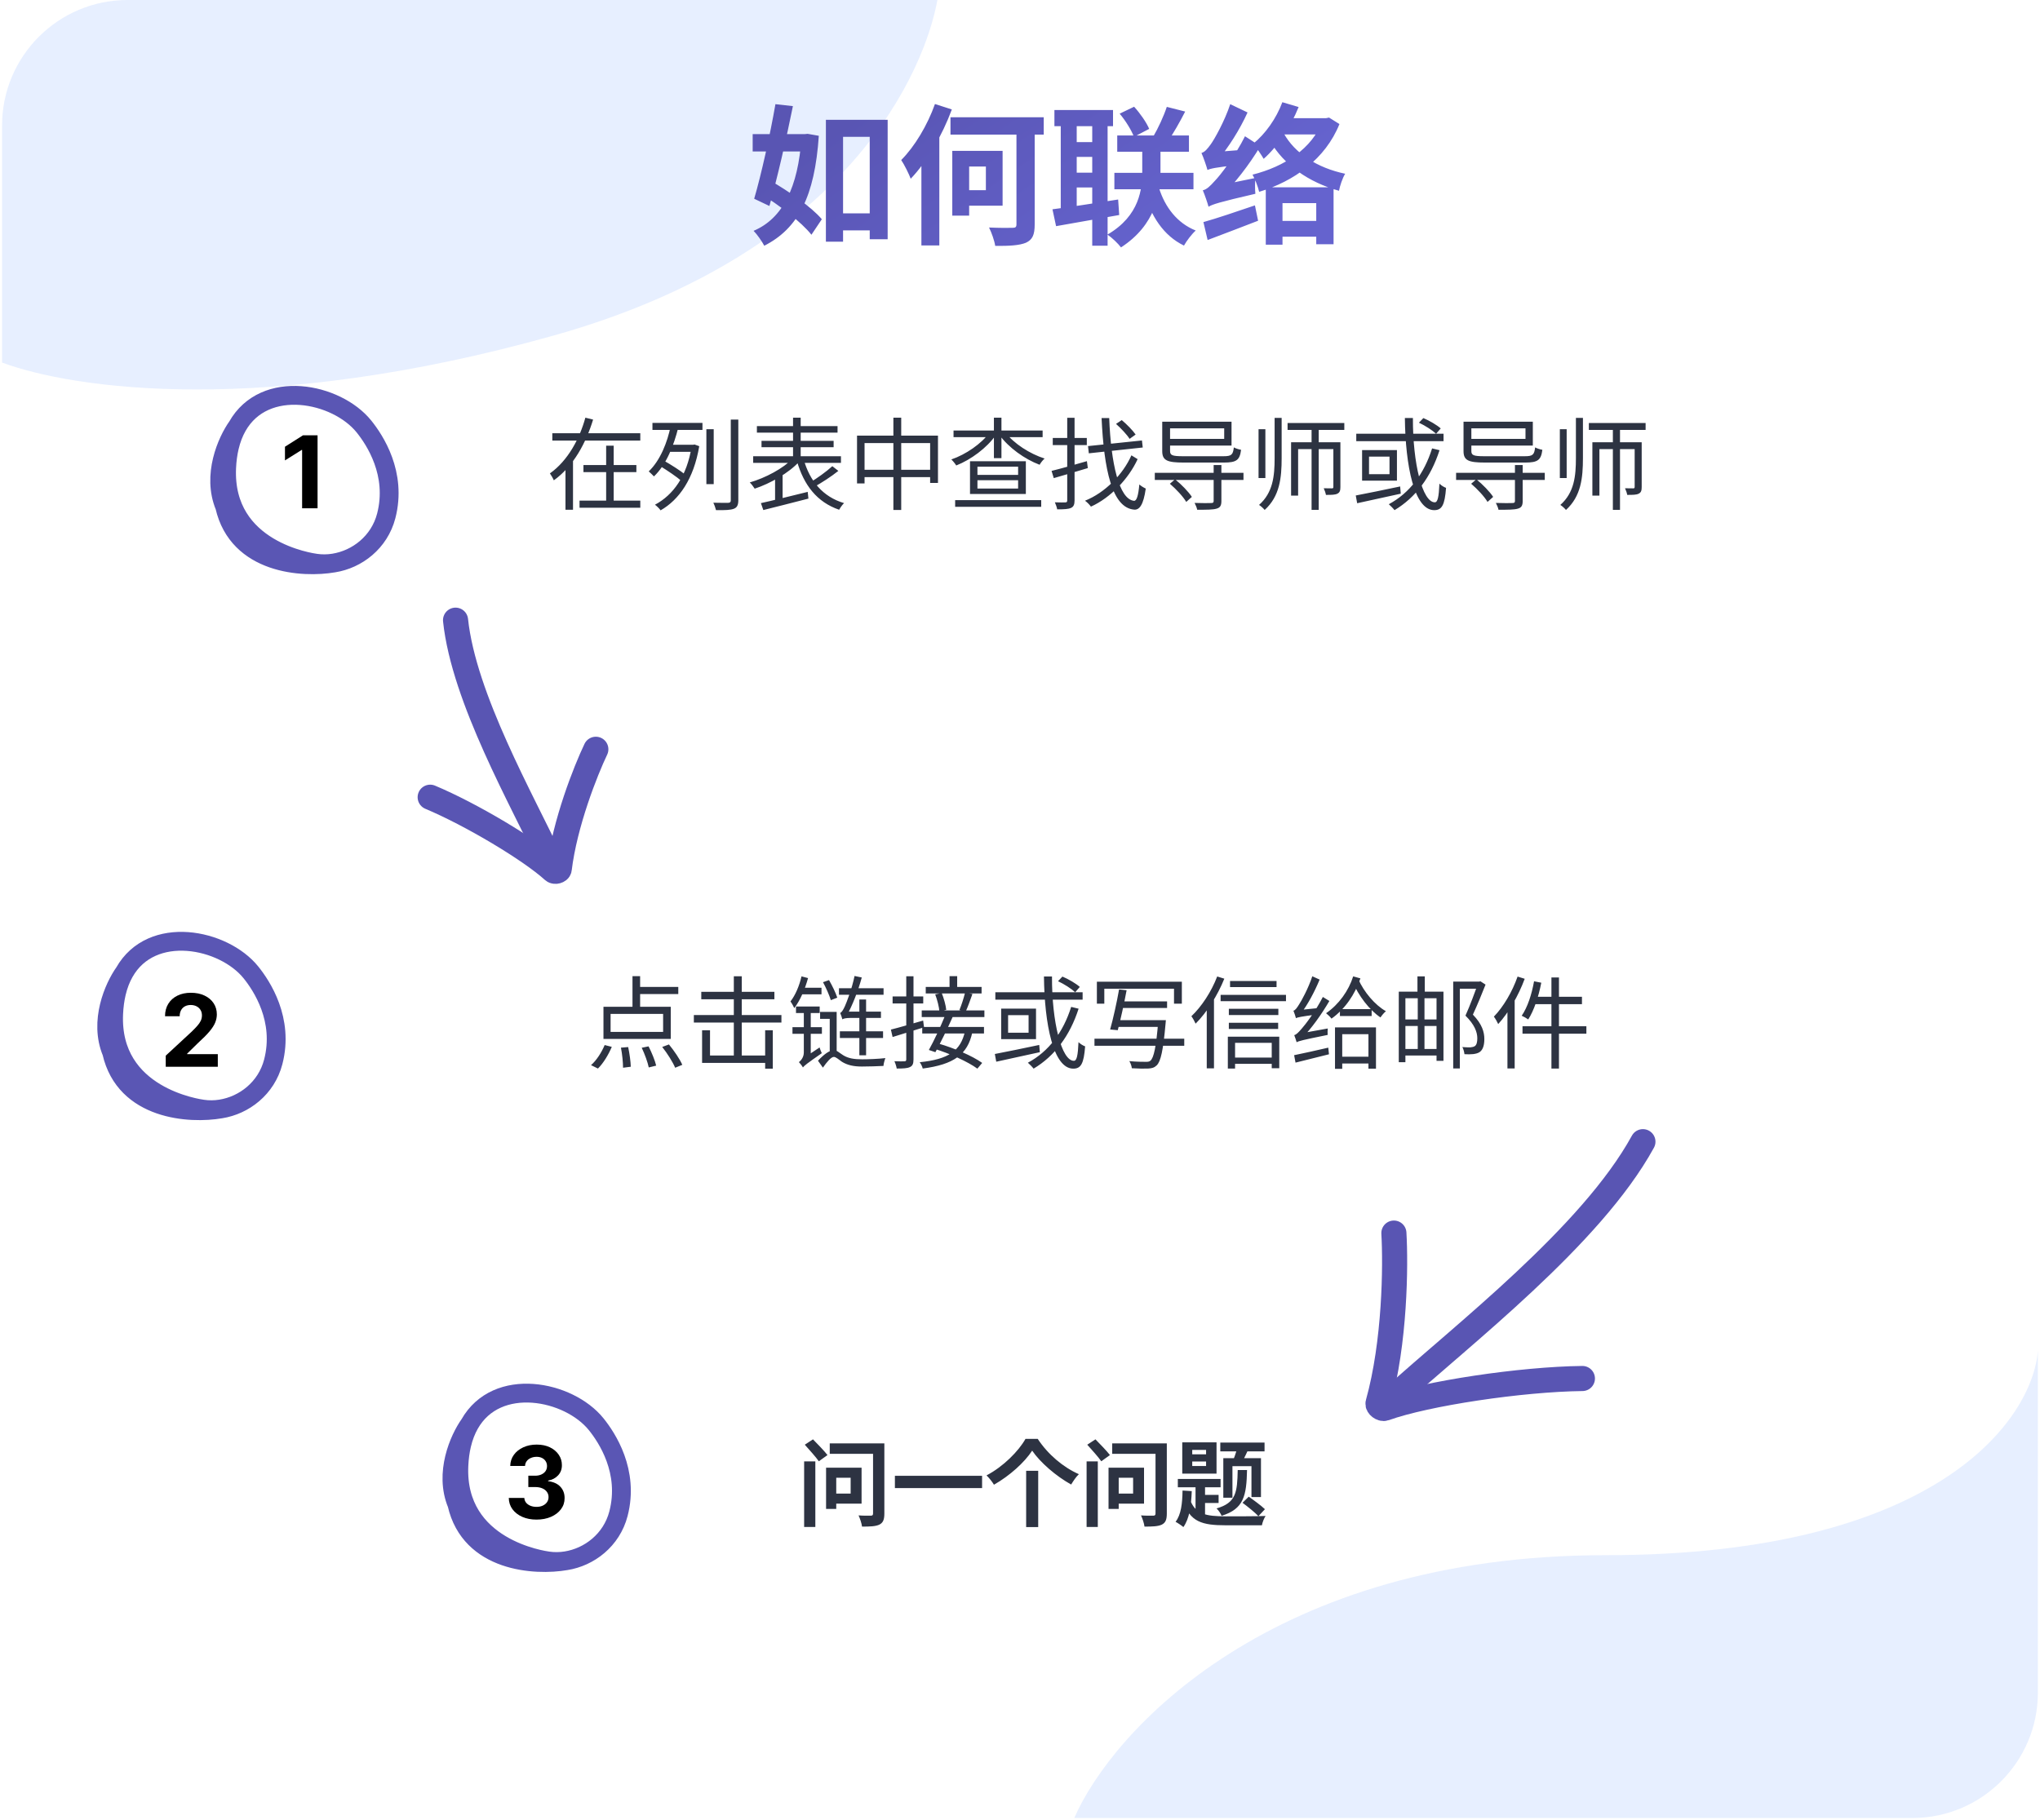 <svg width="325" height="290" viewBox="0 0 325 290" fill="none" xmlns="http://www.w3.org/2000/svg">
<rect width="325" height="290" rx="5" fill="white"/>
<g filter="url(#filter0_d_1314_8435)">
<path d="M94.925 115.402C93.302 118.802 89.979 127.164 89.091 134.495C89.055 134.799 88.411 134.976 88.165 134.752C84.424 131.35 74.941 125.723 68.534 123.042" stroke="#5955B3" stroke-width="4" stroke-linecap="round"/>
<path d="M87.686 133.133C83.253 123.603 73.885 107.262 72.575 94.83" stroke="#5955B3" stroke-width="4" stroke-linecap="round"/>
</g>
<path opacity="0.2" fill-rule="evenodd" clip-rule="evenodd" d="M324.664 269.81C324.612 280.783 315.724 289.668 304.749 289.713H171.145C177.237 275.753 202.684 247.832 255.737 247.832C308.79 247.832 323.794 226.116 324.664 215.258V269.81Z" fill="#89AFFF"/>
<path opacity="0.2" fill-rule="evenodd" clip-rule="evenodd" d="M149.339 0C147.453 10.506 135.894 40.049 88.279 53.449C42.081 66.451 11.647 61.98 0.33 57.777L0.33 20C0.33 8.954 9.284 1.09491e-05 20.33 1.00855e-05L149.339 0Z" fill="#89AFFF"/>
<path d="M133.16 34H139.88V36.712H133.16V34ZM131.576 19.096H141.416V38.128H138.56V21.808H134.312V38.512H131.576V19.096ZM119.912 21.376H128.528V24.136H119.912V21.376ZM123.536 16.6L126.32 16.912C125.288 22.048 123.8 28.528 122.576 32.824L120.152 31.672C121.28 27.832 122.696 21.448 123.536 16.6ZM121.16 30.856L122.648 28.744C125.576 30.424 129.272 32.968 130.928 34.936L129.272 37.408C127.688 35.392 124.088 32.656 121.16 30.856ZM127.688 21.376H128.168L128.672 21.328L130.448 21.64C129.8 31.336 127.136 36.424 121.76 39.16C121.376 38.44 120.632 37.36 120.056 36.784C124.712 34.816 127.16 29.824 127.688 21.928V21.376ZM151.424 18.688H166.28V21.448H151.424V18.688ZM161.936 19.696H164.84V35.776C164.84 37.432 164.48 38.2 163.448 38.68C162.416 39.112 160.784 39.208 158.552 39.184C158.432 38.368 157.976 37.072 157.568 36.256C159.152 36.328 160.808 36.328 161.312 36.304C161.792 36.304 161.936 36.184 161.936 35.728V19.696ZM151.712 24.04H154.4V34.36H151.712V24.04ZM152.888 24.04H159.728V32.776H152.888V30.304H157.064V26.536H152.888V24.04ZM148.952 16.576L151.64 17.44C150.152 21.496 147.68 25.792 145.088 28.48C144.848 27.808 144.056 26.2 143.576 25.504C145.712 23.368 147.752 19.96 148.952 16.576ZM146.792 23.32L149.648 20.464V20.488V39.112H146.792V23.32ZM177.992 21.592H189.416V24.184H177.992V21.592ZM177.536 27.544H190.136V30.16H177.536V27.544ZM181.976 23.8H184.88V27.328C184.88 30.808 184.136 35.824 178.592 39.424C178.136 38.824 177.176 37.888 176.432 37.384C181.616 34.36 181.976 30.016 181.976 27.304V23.8ZM184.64 29.944C185.6 33.016 187.544 35.56 190.496 36.736C189.872 37.288 189.032 38.392 188.624 39.136C185.36 37.552 183.368 34.456 182.216 30.496L184.64 29.944ZM185.888 17.032L188.816 17.776C187.928 19.504 186.92 21.28 186.08 22.48L183.728 21.76C184.496 20.464 185.408 18.496 185.888 17.032ZM178.376 18.112L180.68 17.008C181.64 18.064 182.648 19.504 183.08 20.536L180.656 21.808C180.272 20.776 179.312 19.216 178.376 18.112ZM167.984 17.536H177.32V20.104H167.984V17.536ZM170.576 22.648H174.896V25H170.576V22.648ZM170.576 27.52H174.896V29.872H170.576V27.52ZM168.992 18.904H171.536V33.976H168.992V18.904ZM174.008 18.88H176.456V39.16H174.008V18.88ZM167.672 33.352C170.312 33.016 174.368 32.392 178.136 31.792L178.304 34.264C174.8 34.888 171.032 35.536 168.248 36.04L167.672 33.352ZM192.536 32.944C192.392 32.392 191.936 31.048 191.624 30.328C192.248 30.184 192.776 29.68 193.544 28.816C194.36 28 196.784 24.856 198.344 21.712L200.792 23.296C199.016 26.272 196.64 29.32 194.408 31.504V31.576C194.408 31.576 192.536 32.44 192.536 32.944ZM192.536 32.944L192.32 30.568L193.544 29.68L200 28.36C199.928 29.128 199.928 30.28 200 30.88C194.192 32.224 193.184 32.56 192.536 32.944ZM192.368 27.088C192.224 26.536 191.744 25.12 191.408 24.376C191.936 24.232 192.368 23.728 192.896 22.984C193.448 22.24 195.104 19.312 195.992 16.6L198.752 17.92C197.528 20.632 195.68 23.56 193.928 25.6V25.696C193.928 25.696 192.368 26.584 192.368 27.088ZM192.368 27.088L192.296 25.024L193.472 24.232L197.432 23.92C197.288 24.664 197.144 25.72 197.144 26.296C193.616 26.68 192.824 26.872 192.368 27.088ZM191.72 35.392C193.784 34.816 196.904 33.76 199.928 32.728L200.432 35.176C197.672 36.256 194.72 37.36 192.392 38.248L191.72 35.392ZM201.656 29.848H212.456V38.92H209.696V32.368H204.32V38.992H201.656V29.848ZM203.264 35.2H211.64V37.72H203.264V35.2ZM205.52 18.832H211.616V21.424H204.248L205.52 18.832ZM210.68 18.832H211.256L211.736 18.736L213.392 19.768C211.16 25.336 206.12 28.912 200.6 30.568C200.432 29.8 199.904 28.432 199.544 27.832C204.632 26.56 209.024 23.68 210.68 19.312V18.832ZM204.296 16.288L206.888 17.056C205.616 20.224 203.552 23.344 201.32 25.312C200.984 24.736 200.168 23.488 199.64 22.912C201.584 21.352 203.336 18.88 204.296 16.288ZM204.512 21.232C206.264 24.424 209.84 26.752 214.304 27.688C213.872 28.384 213.464 29.632 213.32 30.4C208.424 29.032 204.512 26.224 202.376 22.528L204.512 21.232Z" fill="url(#paint0_linear_1314_8435)"/>
<path d="M87.992 69.04H102.008V70.208H87.992V69.04ZM92.952 74.112H101.384V75.232H92.952V74.112ZM92.328 79.776H102.008V80.912H92.328V79.776ZM96.568 71.024H97.768V80.384H96.568V71.024ZM93.256 66.56L94.488 66.864C93.368 70.528 91.416 74.256 88.232 76.544C88.104 76.224 87.8 75.712 87.608 75.44C90.488 73.408 92.36 69.856 93.256 66.56ZM90.088 73.152H91.288V81.232H90.088V73.152ZM112.536 68.4H113.704V77.152H112.536V68.4ZM116.424 66.864H117.624V79.712C117.624 80.528 117.4 80.88 116.92 81.072C116.392 81.28 115.528 81.312 114.072 81.296C113.992 80.976 113.816 80.448 113.64 80.112C114.728 80.144 115.72 80.128 116.008 80.128C116.312 80.112 116.424 80.016 116.424 79.728V66.864ZM106.28 70.88H110.632V72H106.28V70.88ZM103.944 67.392H111.912V68.512H103.944V67.392ZM105.144 74.256L105.704 73.376C106.904 74.048 108.456 75.04 109.224 75.68L108.616 76.688C107.864 76.016 106.328 74.976 105.144 74.256ZM110.184 70.88H110.424L110.648 70.832L111.4 71.104C110.52 76.336 108.2 79.632 105.24 81.328C105.064 81.056 104.616 80.624 104.344 80.432C107.256 78.88 109.448 75.856 110.184 71.152V70.88ZM106.84 67.92L108.056 68.144C107.368 70.912 106.184 74.016 104.184 75.92C103.976 75.696 103.592 75.328 103.352 75.12C105.208 73.36 106.344 70.4 106.84 67.92ZM120.584 67.904H133.432V68.944H120.584V67.904ZM121.32 70.256H132.808V71.264H121.32V70.256ZM119.992 72.704H133.976V73.76H119.992V72.704ZM126.344 66.56H127.56V73.52H126.344V66.56ZM126.296 73.056L127.336 73.552C125.672 75.376 122.712 77.056 120.232 77.872C120.04 77.568 119.704 77.12 119.448 76.88C121.912 76.176 124.808 74.64 126.296 73.056ZM128.04 73.216C129 76.64 131.08 79.168 134.472 80.176C134.2 80.416 133.864 80.912 133.688 81.232C130.152 80.016 128.056 77.312 126.952 73.44L128.04 73.216ZM132.6 74.288L133.56 75.04C132.424 75.952 130.904 76.928 129.752 77.568L129.016 76.912C130.136 76.24 131.688 75.136 132.6 74.288ZM121.224 80.176C123.064 79.776 125.944 79.056 128.68 78.384L128.792 79.456C126.264 80.112 123.528 80.8 121.608 81.28L121.224 80.176ZM123.48 76.032L124.344 75.168L124.68 75.264V80.096H123.48V76.032ZM136.536 69.424H149.432V76.96H148.184V70.608H137.736V77.04H136.536V69.424ZM137.176 74.864H148.904V76.032H137.176V74.864ZM142.328 66.56H143.576V81.264H142.328V66.56ZM155.72 76.528V77.856H162.2V76.528H155.72ZM155.72 74.368V75.68H162.2V74.368H155.72ZM154.536 73.504H163.432V78.72H154.536V73.504ZM151.912 68.608H166.104V69.664H151.912V68.608ZM158.344 66.56H159.544V73.008H158.344V66.56ZM157.656 68.912L158.664 69.312C157.224 71.376 154.696 73.248 152.344 74.176C152.168 73.888 151.816 73.456 151.56 73.216C153.864 72.432 156.376 70.704 157.656 68.912ZM160.2 68.928C161.496 70.672 164.056 72.32 166.424 73.072C166.152 73.296 165.8 73.744 165.624 74.064C163.24 73.168 160.68 71.328 159.224 69.312L160.2 68.928ZM152.168 79.696H165.88V80.768H152.168V79.696ZM167.528 75.04C168.968 74.688 171.128 74.08 173.16 73.488L173.304 74.592C171.432 75.152 169.416 75.76 167.88 76.192L167.528 75.04ZM167.72 69.792H173.144V70.928H167.72V69.792ZM170.024 66.576H171.192V79.76C171.192 80.432 171.016 80.768 170.616 80.944C170.184 81.136 169.528 81.168 168.424 81.168C168.376 80.864 168.2 80.368 168.056 80.048C168.808 80.08 169.496 80.064 169.704 80.064C169.928 80.064 170.024 79.984 170.024 79.76V66.576ZM173.336 71.088L181.928 70.192L182.056 71.312L173.464 72.24L173.336 71.088ZM177.8 67.552L178.712 66.944C179.512 67.616 180.472 68.592 180.92 69.248L179.96 69.936C179.544 69.264 178.584 68.256 177.8 67.552ZM175.496 66.624H176.712C176.984 73.808 178.28 79.568 180.664 79.808C181.096 79.84 181.352 78.96 181.512 77.2C181.752 77.44 182.28 77.744 182.536 77.856C182.168 80.464 181.528 81.264 180.712 81.216C177.144 80.944 175.88 74.784 175.496 66.624ZM180.248 72.56L181.24 73.168C179.8 76.304 176.92 79.328 173.8 80.736C173.576 80.416 173.192 80.032 172.856 79.792C176.04 78.528 178.92 75.584 180.248 72.56ZM183.976 75.344H198.104V76.48H183.976V75.344ZM193.352 74.112H194.584V79.856C194.584 80.56 194.392 80.896 193.816 81.056C193.24 81.232 192.28 81.232 190.728 81.232C190.68 80.912 190.472 80.464 190.312 80.144C191.496 80.192 192.648 80.176 192.952 80.16C193.256 80.16 193.352 80.08 193.352 79.84V74.112ZM186.376 77.088L187.208 76.384C188.216 77.2 189.352 78.368 189.88 79.184L188.984 79.984C188.504 79.152 187.368 77.936 186.376 77.088ZM185.16 67.696H186.408V71.872C186.408 72.544 186.728 72.704 188.504 72.704C189.336 72.704 193.768 72.704 194.888 72.704C196.2 72.704 196.424 72.48 196.568 71.296C196.872 71.472 197.368 71.616 197.72 71.68C197.512 73.312 197 73.712 194.984 73.712C194.328 73.712 189.192 73.712 188.584 73.712C185.944 73.712 185.16 73.376 185.16 71.888V67.696ZM185.576 69.936H195.032V68.256H185.16V67.2H196.2V71.008H185.576V69.936ZM205.128 67.408H214.168V68.512H205.128V67.408ZM208.952 67.856H210.088V81.248H208.952V67.856ZM205.688 70.48H212.872V71.568H206.808V78.976H205.688V70.48ZM212.424 70.48H213.544V77.616C213.544 78.176 213.448 78.48 213.064 78.672C212.68 78.864 212.12 78.864 211.24 78.864C211.192 78.56 211.032 78.112 210.888 77.808C211.496 77.824 212.024 77.824 212.2 77.824C212.376 77.824 212.424 77.76 212.424 77.584V70.48ZM203.064 66.592H204.184V72.992C204.184 76.16 203.88 79.088 201.48 81.264C201.288 81.024 200.872 80.64 200.584 80.464C202.808 78.496 203.064 75.856 203.064 72.992V66.592ZM200.504 68.4H201.592V76.176H200.504V68.4ZM223.816 66.608H225.096C225.064 73.92 226.632 80.048 228.584 80.048C229.048 80.048 229.224 79.2 229.32 77.072C229.592 77.344 230.04 77.632 230.376 77.744C230.168 80.512 229.704 81.296 228.488 81.296C225.304 81.296 223.896 74.192 223.816 66.608ZM226.056 67.36L226.76 66.624C227.752 67.04 228.936 67.744 229.528 68.272L228.792 69.12C228.216 68.576 227.048 67.824 226.056 67.36ZM228.152 71.456L229.336 71.744C227.944 76.064 225.528 79.28 222.168 81.296C221.992 81.056 221.512 80.576 221.256 80.352C224.584 78.56 226.888 75.488 228.152 71.456ZM216.072 69.12H229.976V70.304H216.072V69.12ZM215.992 78.96C217.736 78.624 220.456 78.08 223.064 77.52L223.16 78.672C220.712 79.216 218.088 79.792 216.216 80.192L215.992 78.96ZM218.104 72.768V75.568H221.368V72.768H218.104ZM217 71.728H222.552V76.592H217V71.728ZM231.976 75.344H246.104V76.48H231.976V75.344ZM241.352 74.112H242.584V79.856C242.584 80.56 242.392 80.896 241.816 81.056C241.24 81.232 240.28 81.232 238.728 81.232C238.68 80.912 238.472 80.464 238.312 80.144C239.496 80.192 240.648 80.176 240.952 80.16C241.256 80.16 241.352 80.08 241.352 79.84V74.112ZM234.376 77.088L235.208 76.384C236.216 77.2 237.352 78.368 237.88 79.184L236.984 79.984C236.504 79.152 235.368 77.936 234.376 77.088ZM233.16 67.696H234.408V71.872C234.408 72.544 234.728 72.704 236.504 72.704C237.336 72.704 241.768 72.704 242.888 72.704C244.2 72.704 244.424 72.48 244.568 71.296C244.872 71.472 245.368 71.616 245.72 71.68C245.512 73.312 245 73.712 242.984 73.712C242.328 73.712 237.192 73.712 236.584 73.712C233.944 73.712 233.16 73.376 233.16 71.888V67.696ZM233.576 69.936H243.032V68.256H233.16V67.2H244.2V71.008H233.576V69.936ZM253.128 67.408H262.168V68.512H253.128V67.408ZM256.952 67.856H258.088V81.248H256.952V67.856ZM253.688 70.48H260.872V71.568H254.808V78.976H253.688V70.48ZM260.424 70.48H261.544V77.616C261.544 78.176 261.448 78.48 261.064 78.672C260.68 78.864 260.12 78.864 259.24 78.864C259.192 78.56 259.032 78.112 258.888 77.808C259.496 77.824 260.024 77.824 260.2 77.824C260.376 77.824 260.424 77.76 260.424 77.584V70.48ZM251.064 66.592H252.184V72.992C252.184 76.16 251.88 79.088 249.48 81.264C249.288 81.024 248.872 80.64 248.584 80.464C250.808 78.496 251.064 75.856 251.064 72.992V66.592ZM248.504 68.4H249.592V76.176H248.504V68.4Z" fill="#2D3342"/>
<path d="M100.764 155.56H101.98V161.016H100.764V155.56ZM97.276 161.576V164.44H105.644V161.576H97.276ZM96.14 160.44H106.86V165.56H96.14V160.44ZM101.324 157.272H108.06V158.408H101.324V157.272ZM98.924 166.952L100.076 166.856C100.3 167.896 100.476 169.208 100.492 169.992L99.26 170.152C99.26 169.336 99.132 167.992 98.924 166.952ZM102.236 166.968L103.324 166.744C103.82 167.704 104.348 169 104.54 169.816L103.356 170.104C103.196 169.304 102.716 167.976 102.236 166.968ZM105.5 166.84L106.572 166.44C107.388 167.432 108.316 168.792 108.7 169.688L107.564 170.152C107.196 169.272 106.316 167.864 105.5 166.84ZM96.332 166.536L97.468 166.824C96.94 168.072 96.124 169.432 95.26 170.28L94.156 169.736C95.004 169.016 95.836 167.72 96.332 166.536ZM111.724 158.056H123.372V159.24H111.724V158.056ZM110.54 161.752H124.492V162.952H110.54V161.752ZM116.908 155.576H118.172V169H116.908V155.576ZM121.9 164.184H123.116V170.296H121.9V164.184ZM111.852 164.184H113.116V168.2H122.7V169.384H111.852V164.184ZM127.692 155.592L128.732 155.864C128.252 157.624 127.468 159.448 126.54 160.648C126.444 160.408 126.124 159.832 125.932 159.592C126.716 158.584 127.34 157.112 127.692 155.592ZM127.708 157.4H130.876V158.456H127.484L127.708 157.4ZM127.916 170.104L127.724 169.064L128.044 168.6L130.572 166.92C130.652 167.208 130.812 167.624 130.924 167.832C128.508 169.512 128.14 169.816 127.916 170.104ZM126.812 160.392H130.588V161.432H126.812V160.392ZM126.252 163.688H130.94V164.744H126.252V163.688ZM127.916 170.104C127.788 169.864 127.468 169.448 127.276 169.256C127.564 169.048 128.06 168.504 128.06 167.72V160.968H129.164V168.6C129.164 168.6 127.916 169.64 127.916 170.104ZM133.66 157.48H140.764V158.52H133.66V157.48ZM136.908 159.272H137.98V168.168H136.908V159.272ZM134.204 162.44C134.14 162.216 133.98 161.688 133.852 161.416C134.092 161.336 134.332 160.936 134.604 160.344C134.86 159.784 135.74 157.544 136.14 155.528L137.292 155.768C136.7 157.944 135.788 160.248 134.908 161.816V161.832C134.908 161.832 134.204 162.216 134.204 162.44ZM134.204 162.44V161.512L134.844 161.208H140.348V162.216H135.452C134.828 162.216 134.348 162.312 134.204 162.44ZM133.804 164.344H140.684V165.416H133.804V164.344ZM133.292 161.256V168.104H132.188V162.36H130.652V161.256H133.292ZM131.116 156.52L132.076 156.184C132.588 157.08 133.148 158.216 133.388 158.984L132.364 159.384C132.124 158.6 131.596 157.4 131.116 156.52ZM132.86 167.352C133.324 167.352 133.676 167.752 134.348 168.168C135.148 168.664 136.092 168.808 137.34 168.808C138.348 168.808 139.98 168.744 141.052 168.616C140.924 168.936 140.764 169.528 140.748 169.864C139.916 169.912 138.284 169.96 137.308 169.96C135.98 169.96 135.004 169.736 134.14 169.208C133.596 168.824 133.164 168.424 132.844 168.424C132.396 168.424 131.708 169.272 131.1 170.136L130.316 169.032C131.196 168.088 132.124 167.352 132.86 167.352ZM151.276 155.56H152.492V157.752H151.276V155.56ZM147.484 157.272H156.38V158.312H147.484V157.272ZM146.844 161.016H156.828V162.072H146.844V161.016ZM148.988 158.456L150.028 158.248C150.38 159.112 150.684 160.232 150.748 160.92L149.66 161.192C149.612 160.488 149.324 159.336 148.988 158.456ZM153.74 158.216L154.924 158.392C154.588 159.336 154.204 160.424 153.868 161.144L152.844 160.968C153.164 160.216 153.548 159.016 153.74 158.216ZM146.924 163.656H156.764V164.696H146.924V163.656ZM150.588 161.784L151.788 162.024C150.972 163.864 149.836 166.2 149.02 167.672L147.98 167.32C148.78 165.896 149.884 163.528 150.588 161.784ZM148.796 167.112L149.5 166.296C151.916 166.984 154.924 168.264 156.476 169.384L155.708 170.296C154.236 169.208 151.244 167.848 148.796 167.112ZM153.74 164.328L154.908 164.504C154.14 168.072 151.948 169.624 147.004 170.28C146.924 169.944 146.716 169.528 146.524 169.272C151.132 168.808 153.052 167.448 153.74 164.328ZM141.932 164.072C143.228 163.752 145.18 163.176 147.068 162.632L147.212 163.704C145.468 164.248 143.628 164.824 142.204 165.256L141.932 164.072ZM142.204 158.792H147.084V159.912H142.204V158.792ZM144.38 155.576H145.532V168.824C145.532 169.512 145.388 169.848 144.972 170.04C144.556 170.248 143.9 170.28 142.86 170.28C142.812 169.976 142.652 169.448 142.492 169.112C143.212 169.144 143.884 169.144 144.076 169.128C144.284 169.128 144.38 169.064 144.38 168.824V155.576ZM166.316 155.608H167.596C167.564 162.92 169.132 169.048 171.084 169.048C171.548 169.048 171.724 168.2 171.82 166.072C172.092 166.344 172.54 166.632 172.876 166.744C172.668 169.512 172.204 170.296 170.988 170.296C167.804 170.296 166.396 163.192 166.316 155.608ZM168.556 156.36L169.26 155.624C170.252 156.04 171.436 156.744 172.028 157.272L171.292 158.12C170.716 157.576 169.548 156.824 168.556 156.36ZM170.652 160.456L171.836 160.744C170.444 165.064 168.028 168.28 164.668 170.296C164.492 170.056 164.012 169.576 163.756 169.352C167.084 167.56 169.388 164.488 170.652 160.456ZM158.572 158.12H172.476V159.304H158.572V158.12ZM158.492 167.96C160.236 167.624 162.956 167.08 165.564 166.52L165.66 167.672C163.212 168.216 160.588 168.792 158.716 169.192L158.492 167.96ZM160.604 161.768V164.568H163.868V161.768H160.604ZM159.5 160.728H165.052V165.592H159.5V160.728ZM174.748 156.44H188.284V159.944H187.036V157.56H175.932V159.944H174.748V156.44ZM178.46 159.576H185.932V160.632H178.46V159.576ZM177.916 162.568H184.844V163.64H177.916V162.568ZM174.364 165.528H188.668V166.648H174.364V165.528ZM184.54 162.568H185.74C185.74 162.568 185.708 162.936 185.692 163.112C185.308 167.432 184.924 169.128 184.284 169.768C183.9 170.136 183.532 170.248 182.924 170.28C182.396 170.312 181.356 170.296 180.316 170.232C180.284 169.896 180.124 169.416 179.916 169.096C181.02 169.208 182.124 169.208 182.524 169.208C182.892 169.208 183.084 169.192 183.276 169.032C183.82 168.568 184.188 166.856 184.524 162.76L184.54 162.568ZM178.284 157.672L179.484 157.8C179.1 159.864 178.508 162.568 178.076 164.168L176.86 164.056C177.324 162.424 177.932 159.688 178.284 157.672ZM195.964 156.328H203.372V157.304H195.964V156.328ZM195.772 160.76H203.66V161.752H195.772V160.76ZM195.772 162.984H203.628V163.976H195.772V162.984ZM196.236 168.536H203.18V169.528H196.236V168.536ZM194.46 158.536H204.876V159.544H194.46V158.536ZM195.612 165.208H203.804V170.232H202.604V166.184H196.764V170.28H195.612V165.208ZM193.916 155.608L195.052 155.96C193.964 158.664 192.252 161.352 190.476 163.128C190.364 162.856 190.028 162.232 189.804 161.944C191.42 160.424 192.988 158.04 193.916 155.608ZM192.252 159.736L193.388 158.6L193.404 158.616V170.248H192.252V159.736ZM206.572 166.088C206.508 165.848 206.316 165.272 206.188 164.952C206.524 164.888 206.892 164.488 207.404 163.896C207.932 163.32 209.644 161.064 210.748 158.872L211.788 159.512C210.508 161.688 208.956 163.88 207.404 165.448V165.464C207.404 165.464 206.572 165.848 206.572 166.088ZM206.572 166.088L206.508 165.112L207.1 164.696L211.532 163.896C211.5 164.216 211.484 164.68 211.516 164.92C207.468 165.736 206.908 165.896 206.572 166.088ZM206.46 162.248C206.396 161.992 206.204 161.384 206.06 161.064C206.348 161 206.62 160.616 206.956 160.072C207.308 159.56 208.444 157.496 209.068 155.576L210.236 156.104C209.42 158.072 208.316 160.136 207.212 161.56V161.608C207.212 161.608 206.46 161.992 206.46 162.248ZM206.46 162.248L206.444 161.336L207.004 160.952L209.964 160.648C209.916 160.952 209.868 161.416 209.868 161.656C207.18 162.008 206.732 162.12 206.46 162.248ZM206.172 168.152C207.532 167.88 209.596 167.416 211.612 166.952L211.724 168.008C209.836 168.488 207.868 168.968 206.396 169.336L206.172 168.152ZM213.468 160.808H218.524V161.912H213.468V160.808ZM213.18 168.392H218.668V169.48H213.18V168.392ZM212.684 163.72H219.212V170.296H218.012V164.808H213.836V170.328H212.684V163.72ZM216.396 156.04C217.292 158.072 219.036 160.152 220.796 161.144C220.508 161.368 220.124 161.832 219.932 162.136C218.156 160.952 216.412 158.664 215.452 156.36L216.396 156.04ZM215.58 155.592L216.732 155.912C215.852 158.488 214.284 160.792 212.124 162.328C211.948 162.072 211.516 161.656 211.26 161.464C213.292 160.072 214.86 157.88 215.58 155.592ZM222.844 158.024H229.964V169.048H228.86V159.08H223.9V169.272H222.844V158.024ZM223.34 162.456H229.244V163.496H223.34V162.456ZM223.372 167.16H229.196V168.2H223.372V167.16ZM225.82 155.592H226.988V158.6H226.94V167.896H225.868V158.6H225.82V155.592ZM231.516 156.424H235.708V157.56H232.572V170.264H231.516V156.424ZM235.436 156.424H235.66L235.852 156.376L236.668 156.904C236.092 158.376 235.34 160.2 234.652 161.688C236.124 163.208 236.476 164.472 236.476 165.576C236.476 166.52 236.268 167.288 235.724 167.656C235.468 167.832 235.1 167.928 234.716 167.976C234.316 168.024 233.788 168.024 233.308 167.992C233.276 167.688 233.164 167.192 232.972 166.856C233.452 166.904 233.916 166.904 234.252 166.904C234.492 166.872 234.732 166.84 234.924 166.728C235.26 166.536 235.356 166.024 235.356 165.464C235.356 164.472 234.924 163.288 233.468 161.848C234.22 160.184 235.004 158.04 235.436 156.792V156.424ZM247.164 155.768H248.364V170.28H247.164V155.768ZM244.396 156.376L245.548 156.6C245.116 158.84 244.38 161.032 243.468 162.456C243.228 162.28 242.732 161.992 242.428 161.864C243.356 160.52 244.028 158.456 244.396 156.376ZM244.556 158.84H252.028V160.024H244.252L244.556 158.84ZM242.556 163.544H252.732V164.728H242.556V163.544ZM241.772 155.624L242.908 155.976C241.9 158.68 240.348 161.384 238.684 163.192C238.572 162.92 238.22 162.296 237.996 162.008C239.5 160.456 240.924 158.056 241.772 155.624ZM240.156 159.752L241.292 158.616L241.308 158.632V170.264H240.156V159.752Z" fill="#2D3342"/>
<path d="M128.11 232.88H129.895V243.335H128.11V232.88ZM128.215 230.225L129.52 229.37C130.255 230.12 131.32 231.215 131.83 231.875L130.45 232.865C129.97 232.175 128.95 231.05 128.215 230.225ZM132.19 230.015H140.35V231.68H132.19V230.015ZM139.09 230.015H140.89V241.19C140.89 242.18 140.68 242.66 140.095 242.96C139.495 243.245 138.61 243.275 137.335 243.275C137.275 242.765 137.005 241.97 136.78 241.49C137.545 241.55 138.475 241.535 138.73 241.535C139 241.535 139.09 241.43 139.09 241.175V230.015ZM132.505 233.885H137.26V239.615H132.505V238.01H135.52V235.49H132.505V233.885ZM131.605 233.885H133.225V240.455H131.605V233.885ZM142.57 235.175H156.46V237.14H142.57V235.175ZM164.44 231.17C163.225 233.03 160.885 235.16 158.35 236.6C158.095 236.165 157.57 235.49 157.165 235.115C159.835 233.72 162.28 231.245 163.375 229.295H165.325C166.945 231.77 169.405 233.84 171.88 234.92C171.4 235.385 170.995 236 170.65 236.57C168.235 235.235 165.7 233.03 164.44 231.17ZM163.48 234.38H165.4V243.35H163.48V234.38ZM173.11 232.88H174.895V243.335H173.11V232.88ZM173.215 230.225L174.52 229.37C175.255 230.12 176.32 231.215 176.83 231.875L175.45 232.865C174.97 232.175 173.95 231.05 173.215 230.225ZM177.19 230.015H185.35V231.68H177.19V230.015ZM184.09 230.015H185.89V241.19C185.89 242.18 185.68 242.66 185.095 242.96C184.495 243.245 183.61 243.275 182.335 243.275C182.275 242.765 182.005 241.97 181.78 241.49C182.545 241.55 183.475 241.535 183.73 241.535C184 241.535 184.09 241.43 184.09 241.175V230.015ZM177.505 233.885H182.26V239.615H177.505V238.01H180.52V235.49H177.505V233.885ZM176.605 233.885H178.225V240.455H176.605V233.885ZM189.94 232.895V233.615H192.145V232.895H189.94ZM189.94 231.05V231.755H192.145V231.05H189.94ZM188.35 229.85H193.81V234.83H188.35V229.85ZM187.645 235.685H194.455V237.005H187.645V235.685ZM194.41 229.88H201.46V231.29H194.41V229.88ZM190.465 236.105H191.98V242.135L190.465 241.28V236.105ZM191.23 238.22H194.14V239.51H191.23V238.22ZM197.245 230.225L199.045 230.6C198.64 231.47 198.235 232.355 197.92 232.94L196.51 232.565C196.78 231.905 197.095 230.915 197.245 230.225ZM189.55 238.85C190.375 241.37 192.235 241.625 195.28 241.64C196.285 241.64 200.395 241.64 201.625 241.58C201.385 241.925 201.115 242.615 201.04 243.065H195.265C191.575 243.065 189.535 242.555 188.485 239.165L189.55 238.85ZM194.89 232.37H200.89V238.565H199.375V233.645H196.345V238.67H194.89V232.37ZM188.395 237.53L189.865 237.62C189.775 240.02 189.475 242.015 188.53 243.35C188.275 243.125 187.63 242.69 187.285 242.51C188.17 241.37 188.365 239.57 188.395 237.53ZM197.185 234.26H198.67C198.58 238.31 198.19 240.455 194.62 241.55C194.485 241.205 194.11 240.65 193.81 240.38C196.93 239.48 197.11 237.815 197.185 234.26ZM197.95 239.48L198.94 238.505C199.765 239.075 200.935 239.945 201.52 240.5L200.485 241.61C199.93 241.025 198.805 240.11 197.95 239.48Z" fill="#2D3342"/>
<g filter="url(#filter1_d_1314_8435)">
<path d="M222.065 192.501C222.369 197.63 222.254 209.903 219.539 219.627C219.426 220.03 220.164 220.584 220.599 220.427C227.218 218.041 242.418 215.782 252.098 215.674" stroke="#5955B3" stroke-width="4" stroke-linecap="round"/>
<path d="M222.07 218.624C232.808 208.845 253.502 192.982 261.739 177.935" stroke="#5955B3" stroke-width="4" stroke-linecap="round"/>
</g>
<path d="M50.592 69.364V81H48.131V71.699H48.063L45.398 73.369V71.188L48.279 69.364H50.592Z" fill="black"/>
<path d="M50.295 89.744C49.709 89.657 35.516 87.764 36.107 74.562C36.161 73.349 36.313 72.246 36.548 71.246M50.295 89.744C42.516 89.23 38.563 86.183 36.794 82.531M50.295 89.744C51.236 89.884 52.207 89.873 53.167 89.721M36.548 71.246C36.842 69.993 37.268 68.903 37.8 67.961M36.548 71.246C35.488 74.181 34.934 78.691 36.794 82.531M37.8 67.961C42.157 60.243 53.616 62.549 57.98 67.961C59.692 70.087 63.28 75.477 61.532 82.216C60.435 86.439 56.879 89.133 53.167 89.721M37.8 67.961C36.142 70.29 33.736 75.745 35.793 80.692M36.794 82.531C36.382 81.931 36.052 81.315 35.793 80.692M53.167 89.721C48.258 90.575 37.911 89.964 35.793 80.692" stroke="#5A56B4" stroke-width="3" stroke-linecap="round"/>
<path d="M26.404 170V168.227L30.546 164.392C30.898 164.051 31.194 163.744 31.433 163.472C31.675 163.199 31.859 162.932 31.984 162.67C32.109 162.405 32.171 162.119 32.171 161.812C32.171 161.472 32.093 161.178 31.938 160.932C31.783 160.682 31.571 160.491 31.302 160.358C31.033 160.222 30.728 160.153 30.387 160.153C30.031 160.153 29.72 160.225 29.455 160.369C29.19 160.513 28.986 160.72 28.842 160.989C28.698 161.258 28.626 161.578 28.626 161.949H26.291C26.291 161.187 26.463 160.527 26.808 159.966C27.152 159.405 27.635 158.972 28.256 158.665C28.878 158.358 29.593 158.205 30.404 158.205C31.238 158.205 31.963 158.352 32.58 158.648C33.202 158.939 33.684 159.345 34.029 159.864C34.374 160.383 34.546 160.977 34.546 161.648C34.546 162.087 34.459 162.521 34.285 162.949C34.114 163.377 33.809 163.852 33.37 164.375C32.931 164.894 32.311 165.517 31.512 166.244L29.813 167.909V167.989H34.7V170H26.404Z" fill="black"/>
<path d="M32.295 176.744C31.709 176.657 17.516 174.764 18.107 161.562C18.162 160.349 18.313 159.246 18.548 158.246M32.295 176.744C24.516 176.23 20.563 173.183 18.794 169.531M32.295 176.744C33.236 176.884 34.207 176.873 35.167 176.721M18.548 158.246C18.842 156.993 19.268 155.903 19.8 154.961M18.548 158.246C17.488 161.181 16.933 165.69 18.794 169.531M19.8 154.961C24.157 147.243 35.616 149.549 39.98 154.961C41.692 157.087 45.28 162.477 43.532 169.216C42.435 173.439 38.879 176.133 35.167 176.721M19.8 154.961C18.142 157.29 15.736 162.745 17.793 167.692M18.794 169.531C18.382 168.931 18.052 168.315 17.793 167.692M35.167 176.721C30.258 177.575 19.911 176.964 17.793 167.692" stroke="#5A56B4" stroke-width="3" stroke-linecap="round"/>
<path d="M85.471 242.159C84.622 242.159 83.867 242.013 83.204 241.722C82.545 241.426 82.024 241.021 81.641 240.506C81.263 239.987 81.067 239.388 81.056 238.71H83.533C83.549 238.994 83.641 239.244 83.812 239.46C83.986 239.672 84.217 239.837 84.505 239.955C84.793 240.072 85.117 240.131 85.477 240.131C85.852 240.131 86.183 240.064 86.471 239.932C86.759 239.799 86.984 239.616 87.147 239.381C87.31 239.146 87.391 238.875 87.391 238.568C87.391 238.258 87.304 237.983 87.13 237.744C86.96 237.502 86.713 237.312 86.391 237.176C86.073 237.04 85.694 236.972 85.255 236.972H84.17V235.165H85.255C85.626 235.165 85.954 235.1 86.238 234.972C86.526 234.843 86.749 234.665 86.908 234.438C87.067 234.206 87.147 233.938 87.147 233.631C87.147 233.339 87.077 233.083 86.937 232.864C86.8 232.64 86.607 232.466 86.357 232.341C86.111 232.216 85.823 232.153 85.494 232.153C85.16 232.153 84.855 232.214 84.579 232.335C84.302 232.453 84.081 232.621 83.914 232.841C83.747 233.061 83.658 233.318 83.647 233.614H81.289C81.3 232.943 81.492 232.352 81.863 231.841C82.234 231.33 82.734 230.93 83.363 230.642C83.996 230.35 84.71 230.205 85.505 230.205C86.308 230.205 87.011 230.35 87.613 230.642C88.215 230.934 88.683 231.328 89.016 231.824C89.353 232.316 89.52 232.869 89.516 233.483C89.52 234.134 89.317 234.678 88.908 235.114C88.503 235.549 87.975 235.826 87.323 235.943V236.034C88.179 236.144 88.831 236.441 89.278 236.926C89.728 237.407 89.952 238.009 89.948 238.733C89.952 239.396 89.761 239.985 89.374 240.5C88.992 241.015 88.463 241.42 87.789 241.716C87.115 242.011 86.342 242.159 85.471 242.159Z" fill="black"/>
<path d="M87.295 248.744C86.709 248.657 72.516 246.764 73.107 233.562C73.162 232.349 73.313 231.246 73.548 230.246M87.295 248.744C79.516 248.23 75.563 245.183 73.794 241.531M87.295 248.744C88.236 248.884 89.207 248.873 90.167 248.721M73.548 230.246C73.842 228.993 74.268 227.903 74.8 226.961M73.548 230.246C72.488 233.181 71.933 237.69 73.794 241.531M74.8 226.961C79.157 219.243 90.616 221.549 94.98 226.961C96.692 229.087 100.28 234.477 98.532 241.216C97.436 245.439 93.879 248.133 90.167 248.721M74.8 226.961C73.142 229.29 70.736 234.745 72.793 239.692M73.794 241.531C73.382 240.931 73.052 240.315 72.793 239.692M90.167 248.721C85.258 249.575 74.911 248.964 72.793 239.692" stroke="#5A56B4" stroke-width="3" stroke-linecap="round"/>
<defs>
<filter id="filter0_d_1314_8435" x="56.028" y="92.829" width="49.342" height="50.084" filterUnits="userSpaceOnUse" color-interpolation-filters="sRGB">
<feFlood flood-opacity="0" result="BackgroundImageFix"/>
<feColorMatrix in="SourceAlpha" type="matrix" values="0 0 0 0 0 0 0 0 0 0 0 0 0 0 0 0 0 0 127 0" result="hardAlpha"/>
<feOffset dy="4"/>
<feGaussianBlur stdDeviation="1"/>
<feComposite in2="hardAlpha" operator="out"/>
<feColorMatrix type="matrix" values="0 0 0 0 0 0 0 0 0 0 0 0 0 0 0 0 0 0 0.14 0"/>
<feBlend mode="normal" in2="BackgroundImageFix" result="effect1_dropShadow_1314_8435"/>
<feBlend mode="normal" in="SourceGraphic" in2="effect1_dropShadow_1314_8435" result="shape"/>
</filter>
<filter id="filter1_d_1314_8435" x="211.6" y="175.935" width="58.114" height="53.919" filterUnits="userSpaceOnUse" color-interpolation-filters="sRGB">
<feFlood flood-opacity="0" result="BackgroundImageFix"/>
<feColorMatrix in="SourceAlpha" type="matrix" values="0 0 0 0 0 0 0 0 0 0 0 0 0 0 0 0 0 0 127 0" result="hardAlpha"/>
<feOffset dy="4"/>
<feGaussianBlur stdDeviation="1.7"/>
<feComposite in2="hardAlpha" operator="out"/>
<feColorMatrix type="matrix" values="0 0 0 0 0 0 0 0 0 0 0 0 0 0 0 0 0 0 0.11 0"/>
<feBlend mode="normal" in2="BackgroundImageFix" result="effect1_dropShadow_1314_8435"/>
<feBlend mode="normal" in="SourceGraphic" in2="effect1_dropShadow_1314_8435" result="shape"/>
</filter>
<linearGradient id="paint0_linear_1314_8435" x1="144.515" y1="13" x2="170.555" y2="50.979" gradientUnits="userSpaceOnUse">
<stop stop-color="#5955B3"/>
<stop offset="1" stop-color="#6563CE"/>
</linearGradient>
</defs>
</svg>
